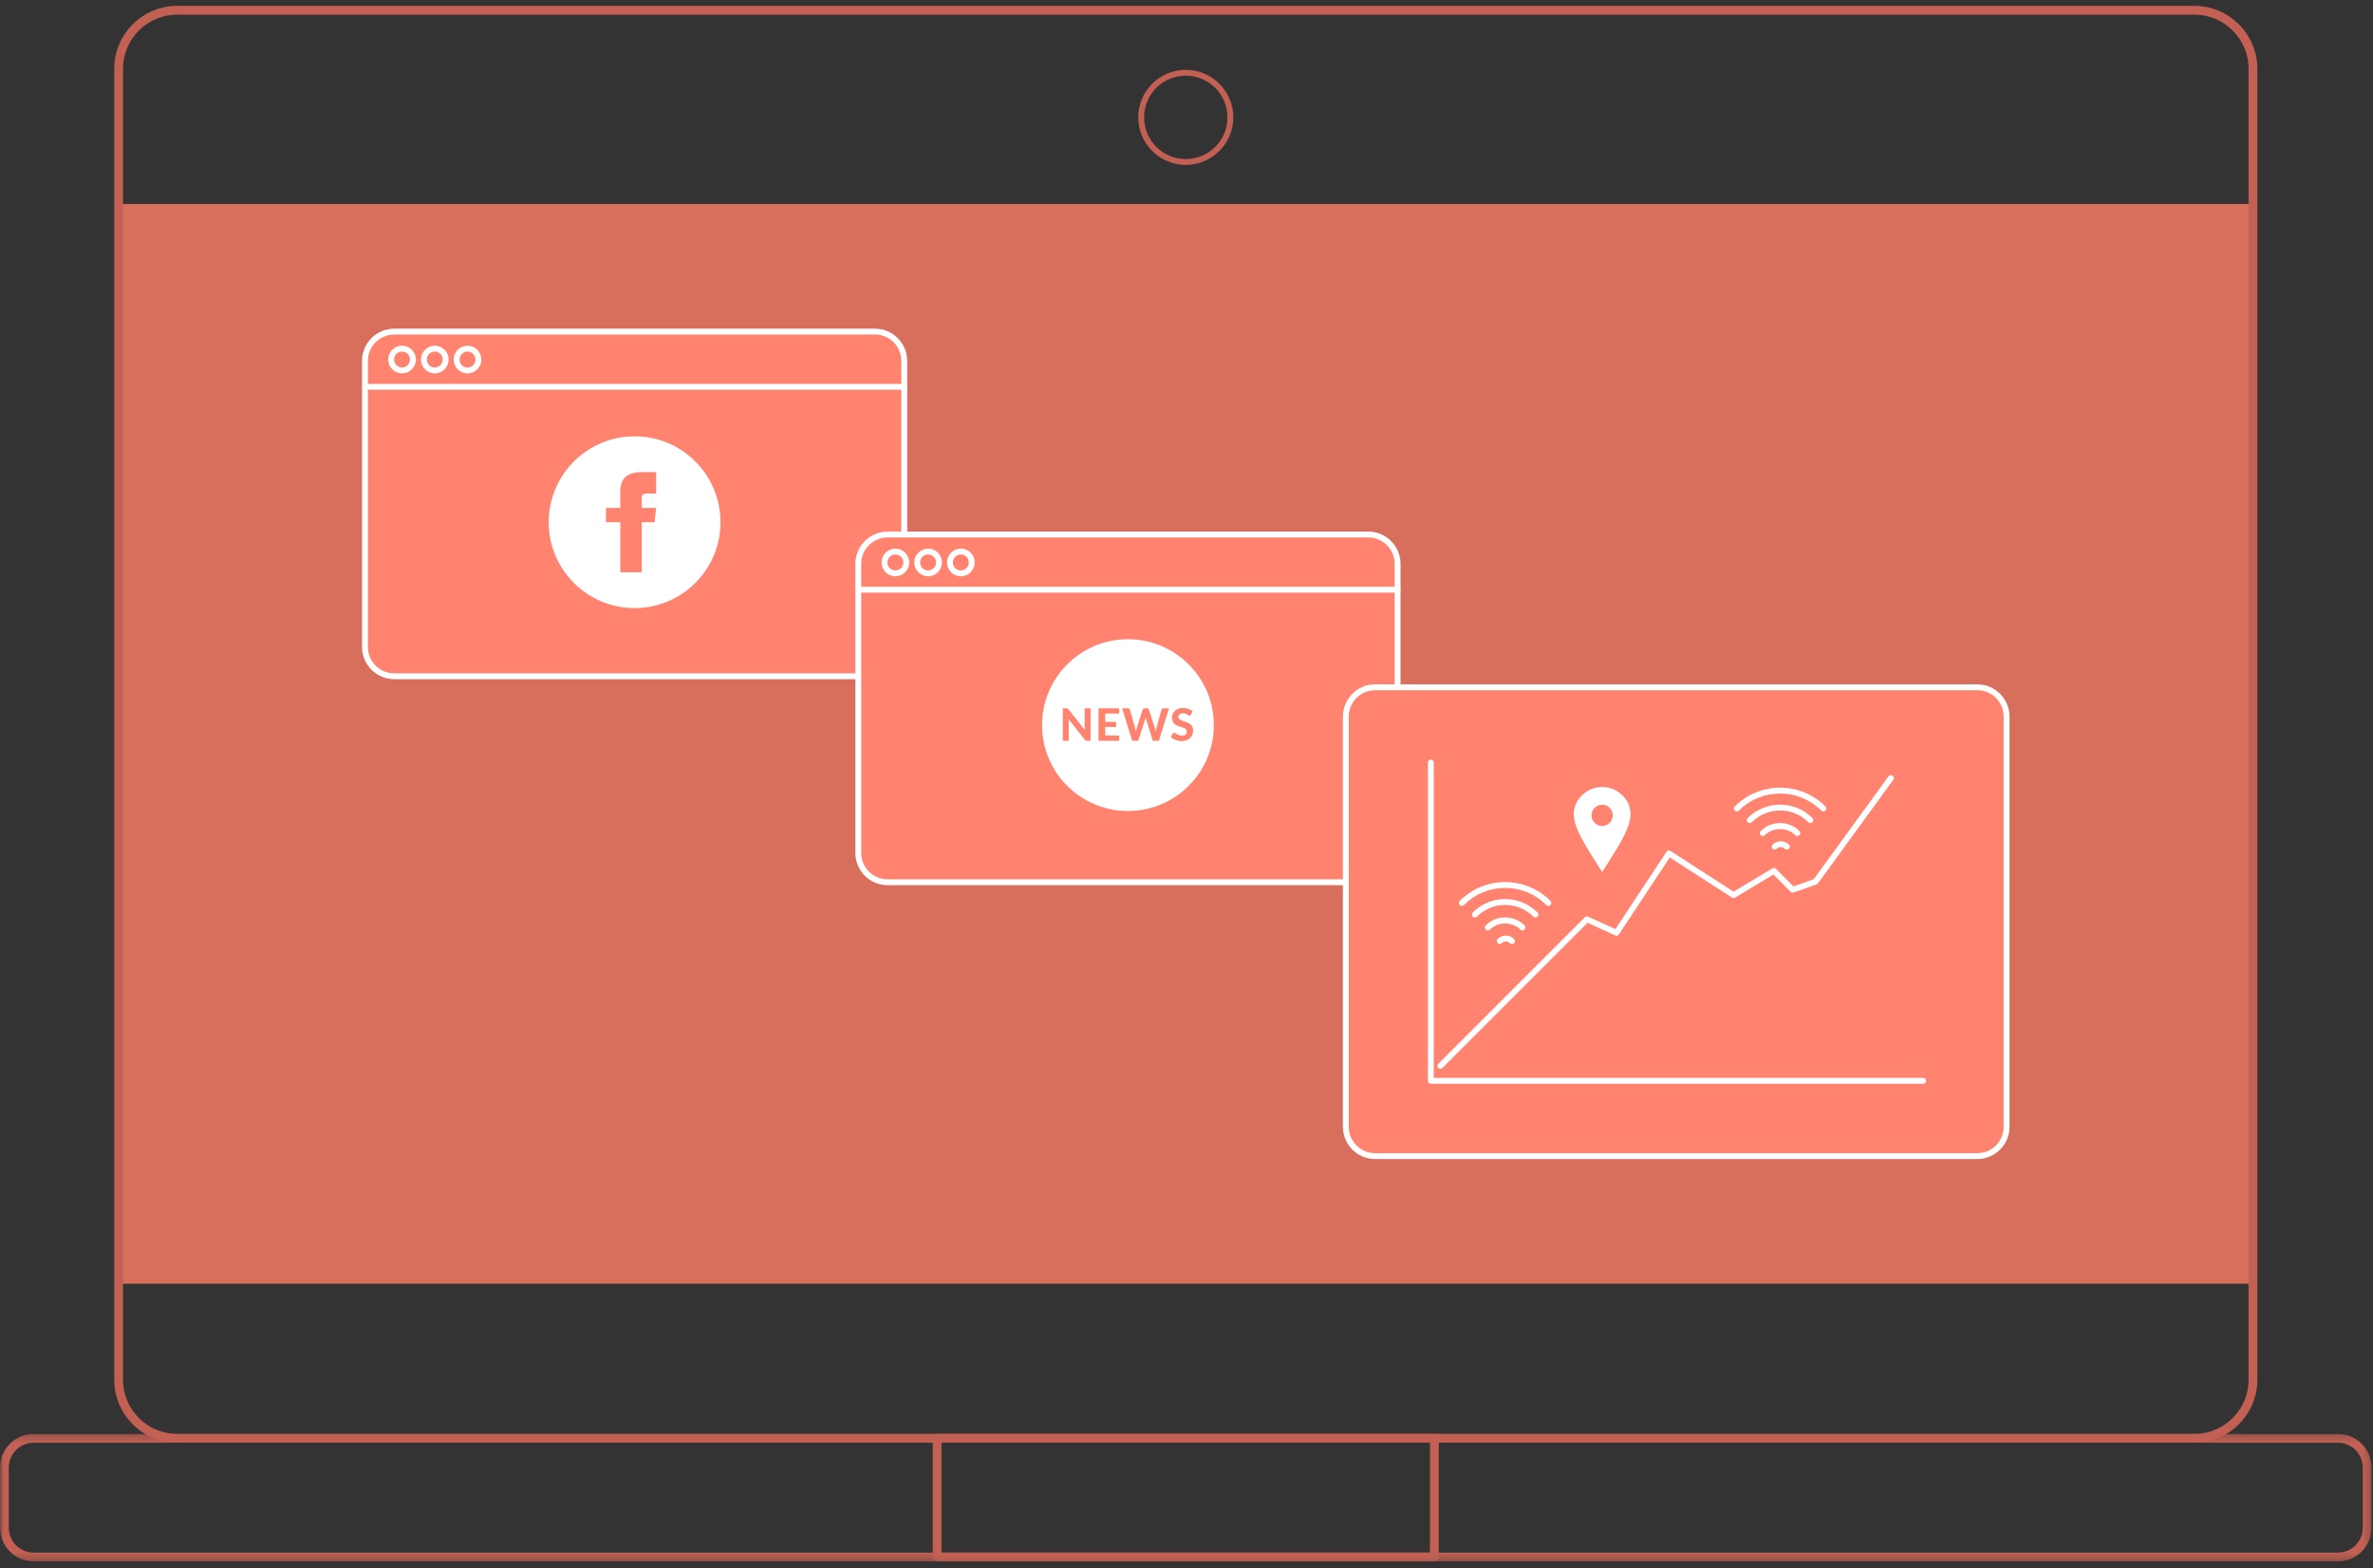 <?xml version="1.0" encoding="UTF-8"?>
<svg width="345px" height="228px" viewBox="0 0 345 228" version="1.1" xmlns="http://www.w3.org/2000/svg" xmlns:xlink="http://www.w3.org/1999/xlink">
    <rect x="0" y="0" width="345" height="228" fill="#333333" stroke="none"/>
    <!-- Generator: sketchtool 48.2 (47327) - http://www.bohemiancoding.com/sketch -->
    <title>337E03E3-E759-42D4-95CE-FAD54F34230D</title>
    <desc>Created with sketchtool.</desc>
    <defs>
        <polygon id="path-1" points="0 0.205 344.794 0.205 344.794 18.741 0 18.741"></polygon>
        <polygon id="path-3" points="0 226.593 344.794 226.593 344.794 0.426 0 0.426"></polygon>
    </defs>
    <g id="M-HomePage---1.0" stroke="none" stroke-width="1" fill="none" fill-rule="evenodd" transform="translate(-24, -2093)">
        <g id="Page-1" transform="translate(24, 2093)">
            <polygon id="Fill-1" fill="#D86F5D" points="17.244 186.642 327.549 186.642 327.549 29.663 17.244 29.663"></polygon>
            <g id="Group-37" transform="translate(0, 0.426)">
                <path d="M25.763,1.704 C21.417,1.704 17.883,5.238 17.883,9.583 L17.883,200.177 C17.883,204.522 21.417,208.056 25.763,208.056 L319.031,208.056 C323.374,208.056 326.91,204.522 326.91,200.177 L326.91,9.583 C326.91,5.238 323.374,1.704 319.031,1.704 L25.763,1.704 Z M319.031,209.334 L25.763,209.334 C20.713,209.334 16.605,205.226 16.605,200.177 L16.605,9.583 C16.605,4.534 20.713,0.426 25.763,0.426 L319.031,0.426 C324.08,0.426 328.188,4.534 328.188,9.583 L328.188,200.177 C328.188,205.226 324.08,209.334 319.031,209.334 Z" id="Fill-2" fill="#C16053"></path>
                <g id="Group-6" transform="translate(0, 207.852)">
                    <mask id="mask-2" fill="white">
                        <use xlink:href="#path-1"></use>
                    </mask>
                    <g id="Clip-5"></g>
                    <path d="M4.898,1.482 C2.901,1.482 1.278,3.106 1.278,5.103 L1.278,13.843 C1.278,15.84 2.901,17.463 4.898,17.463 L339.896,17.463 C341.892,17.463 343.516,15.84 343.516,13.843 L343.516,5.103 C343.516,3.106 341.892,1.482 339.896,1.482 L4.898,1.482 Z M339.896,18.741 L4.898,18.741 C2.196,18.741 0,16.544 0,13.843 L0,5.103 C0,2.402 2.196,0.205 4.898,0.205 L339.896,0.205 C342.597,0.205 344.794,2.402 344.794,5.103 L344.794,13.843 C344.794,16.544 342.597,18.741 339.896,18.741 Z" id="Fill-4" fill="#C16053" mask="url(#mask-2)"></path>
                </g>
                <mask id="mask-4" fill="white">
                    <use xlink:href="#path-3"></use>
                </mask>
                <g id="Clip-8"></g>
                <path d="M136.89,225.315 L207.898,225.315 L207.898,209.334 L136.89,209.334 L136.89,225.315 Z M208.538,226.593 L136.252,226.593 C135.898,226.593 135.612,226.306 135.612,225.954 L135.612,208.695 C135.612,208.343 135.898,208.056 136.252,208.056 L208.538,208.056 C208.89,208.056 209.176,208.343 209.176,208.695 L209.176,225.954 C209.176,226.306 208.89,226.593 208.538,226.593 Z" id="Fill-7" fill="#C16053" mask="url(#mask-4)"></path>
                <path d="M172.395,10.577 C169.052,10.577 166.333,13.296 166.333,16.638 C166.333,19.981 169.052,22.699 172.395,22.699 C175.736,22.699 178.455,19.981 178.455,16.638 C178.455,13.296 175.736,10.577 172.395,10.577 M172.395,23.551 C168.582,23.551 165.481,20.45 165.481,16.638 C165.481,12.826 168.582,9.725 172.395,9.725 C176.207,9.725 179.307,12.826 179.307,16.638 C179.307,20.45 176.207,23.551 172.395,23.551" id="Fill-9" fill="#C16053" mask="url(#mask-4)"></path>
                <path d="M131.466,93.639 C131.466,95.981 129.55,97.898 127.207,97.898 L57.32,97.898 C54.978,97.898 53.061,95.981 53.061,93.639 L53.061,52.047 C53.061,49.705 54.978,47.788 57.32,47.788 L127.207,47.788 C129.55,47.788 131.466,49.705 131.466,52.047 L131.466,93.639 Z" id="Fill-10" fill="#FF836F" mask="url(#mask-4)"></path>
                <path d="M57.32,48.214 C55.207,48.214 53.487,49.934 53.487,52.047 L53.487,93.639 C53.487,95.753 55.207,97.472 57.32,97.472 L127.207,97.472 C129.321,97.472 131.04,95.753 131.04,93.639 L131.04,52.047 C131.04,49.934 129.321,48.214 127.207,48.214 L57.32,48.214 Z M127.207,98.324 L57.32,98.324 C54.737,98.324 52.635,96.221 52.635,93.639 L52.635,52.047 C52.635,49.463 54.737,47.362 57.32,47.362 L127.207,47.362 C129.791,47.362 131.892,49.463 131.892,52.047 L131.892,93.639 C131.892,96.221 129.791,98.324 127.207,98.324 Z" id="Fill-11" fill="#FFFFFF" mask="url(#mask-4)"></path>
                <path d="M131.466,56.24 L53.061,56.24 C52.825,56.24 52.635,56.049 52.635,55.814 C52.635,55.579 52.825,55.388 53.061,55.388 L131.466,55.388 C131.701,55.388 131.892,55.579 131.892,55.814 C131.892,56.049 131.701,56.24 131.466,56.24" id="Fill-12" fill="#FFFFFF" mask="url(#mask-4)"></path>
                <path d="M58.453,50.689 C57.813,50.689 57.292,51.208 57.292,51.848 C57.292,52.488 57.813,53.009 58.453,53.009 C59.093,53.009 59.613,52.488 59.613,51.848 C59.613,51.208 59.093,50.689 58.453,50.689 M58.453,53.861 C57.343,53.861 56.44,52.958 56.44,51.848 C56.44,50.74 57.343,49.837 58.453,49.837 C59.562,49.837 60.465,50.74 60.465,51.848 C60.465,52.958 59.562,53.861 58.453,53.861" id="Fill-13" fill="#FFFFFF" mask="url(#mask-4)"></path>
                <path d="M63.21,50.689 C62.57,50.689 62.051,51.208 62.051,51.848 C62.051,52.488 62.57,53.009 63.21,53.009 C63.851,53.009 64.371,52.488 64.371,51.848 C64.371,51.208 63.851,50.689 63.21,50.689 M63.21,53.861 C62.101,53.861 61.199,52.958 61.199,51.848 C61.199,50.74 62.101,49.837 63.21,49.837 C64.32,49.837 65.223,50.74 65.223,51.848 C65.223,52.958 64.32,53.861 63.21,53.861" id="Fill-14" fill="#FFFFFF" mask="url(#mask-4)"></path>
                <path d="M67.968,50.689 C67.329,50.689 66.809,51.208 66.809,51.848 C66.809,52.488 67.329,53.009 67.968,53.009 C68.609,53.009 69.13,52.488 69.13,51.848 C69.13,51.208 68.609,50.689 67.968,50.689 M67.968,53.861 C66.859,53.861 65.957,52.958 65.957,51.848 C65.957,50.74 66.859,49.837 67.968,49.837 C69.078,49.837 69.981,50.74 69.981,51.848 C69.981,52.958 69.078,53.861 67.968,53.861" id="Fill-15" fill="#FFFFFF" mask="url(#mask-4)"></path>
                <path d="M95.386,71.336 L93.98,71.336 C93.419,71.336 93.305,71.565 93.305,72.144 L93.305,73.418 L95.386,73.418 L95.168,75.499 L93.305,75.499 L93.305,82.783 L90.182,82.783 L90.182,75.499 L88.1,75.499 L88.1,73.418 L90.182,73.418 L90.182,71.017 C90.182,69.175 91.151,68.215 93.335,68.215 L95.386,68.215 L95.386,71.336 Z M92.263,63.012 C85.366,63.012 79.775,68.601 79.775,75.499 C79.775,82.396 85.366,87.987 92.263,87.987 C99.159,87.987 104.751,82.396 104.751,75.499 C104.751,68.601 99.159,63.012 92.263,63.012 Z" id="Fill-16" fill="#FFFFFF" mask="url(#mask-4)"></path>
                <path d="M203.19,123.589 C203.19,125.932 201.273,127.848 198.931,127.848 L129.044,127.848 C126.701,127.848 124.785,125.932 124.785,123.589 L124.785,81.549 C124.785,79.206 126.701,77.289 129.044,77.289 L198.931,77.289 C201.273,77.289 203.19,79.206 203.19,81.549 L203.19,123.589 Z" id="Fill-17" fill="#FF836F" mask="url(#mask-4)"></path>
                <path d="M129.044,77.716 C126.93,77.716 125.211,79.436 125.211,81.549 L125.211,123.59 C125.211,125.703 126.93,127.423 129.044,127.423 L198.931,127.423 C201.044,127.423 202.764,125.703 202.764,123.59 L202.764,81.549 C202.764,79.436 201.044,77.716 198.931,77.716 L129.044,77.716 Z M198.931,128.275 L129.044,128.275 C126.46,128.275 124.359,126.173 124.359,123.59 L124.359,81.549 C124.359,78.966 126.46,76.864 129.044,76.864 L198.931,76.864 C201.514,76.864 203.616,78.966 203.616,81.549 L203.616,123.59 C203.616,126.173 201.514,128.275 198.931,128.275 Z" id="Fill-18" fill="#FFFFFF" mask="url(#mask-4)"></path>
                <path d="M203.19,85.742 L124.785,85.742 C124.55,85.742 124.359,85.551 124.359,85.316 C124.359,85.081 124.55,84.89 124.785,84.89 L203.19,84.89 C203.425,84.89 203.616,85.081 203.616,85.316 C203.616,85.551 203.425,85.742 203.19,85.742" id="Fill-19" fill="#FFFFFF" mask="url(#mask-4)"></path>
                <path d="M130.177,80.191 C129.536,80.191 129.016,80.71 129.016,81.35 C129.016,81.99 129.536,82.511 130.177,82.511 C130.816,82.511 131.336,81.99 131.336,81.35 C131.336,80.71 130.816,80.191 130.177,80.191 M130.177,83.363 C129.067,83.363 128.164,82.46 128.164,81.35 C128.164,80.242 129.067,79.339 130.177,79.339 C131.286,79.339 132.188,80.242 132.188,81.35 C132.188,82.46 131.286,83.363 130.177,83.363" id="Fill-20" fill="#FFFFFF" mask="url(#mask-4)"></path>
                <path d="M134.934,80.191 C134.293,80.191 133.774,80.71 133.774,81.35 C133.774,81.99 134.293,82.511 134.934,82.511 C135.574,82.511 136.095,81.99 136.095,81.35 C136.095,80.71 135.574,80.191 134.934,80.191 M134.934,83.363 C133.825,83.363 132.922,82.46 132.922,81.35 C132.922,80.242 133.825,79.339 134.934,79.339 C136.044,79.339 136.947,80.242 136.947,81.35 C136.947,82.46 136.044,83.363 134.934,83.363" id="Fill-21" fill="#FFFFFF" mask="url(#mask-4)"></path>
                <path d="M139.692,80.191 C139.052,80.191 138.533,80.71 138.533,81.35 C138.533,81.99 139.052,82.511 139.692,82.511 C140.333,82.511 140.853,81.99 140.853,81.35 C140.853,80.71 140.333,80.191 139.692,80.191 M139.692,83.363 C138.583,83.363 137.681,82.46 137.681,81.35 C137.681,80.242 138.583,79.339 139.692,79.339 C140.802,79.339 141.705,80.242 141.705,81.35 C141.705,82.46 140.802,83.363 139.692,83.363" id="Fill-22" fill="#FFFFFF" mask="url(#mask-4)"></path>
                <path d="M173.024,106.878 C172.884,107.02 172.71,107.129 172.504,107.21 C172.297,107.289 172.062,107.329 171.798,107.329 C171.65,107.329 171.5,107.315 171.352,107.284 C171.204,107.253 171.061,107.211 170.923,107.156 C170.785,107.102 170.655,107.038 170.535,106.963 C170.412,106.886 170.308,106.802 170.216,106.709 L170.5,106.246 C170.525,106.212 170.557,106.183 170.595,106.16 C170.635,106.137 170.675,106.126 170.72,106.126 C170.778,106.126 170.84,106.148 170.905,106.192 C170.969,106.234 171.044,106.283 171.129,106.333 C171.214,106.386 171.312,106.434 171.423,106.477 C171.535,106.52 171.668,106.542 171.825,106.542 C172.052,106.542 172.228,106.49 172.354,106.386 C172.478,106.283 172.54,106.127 172.54,105.921 C172.54,105.802 172.51,105.705 172.447,105.632 C172.385,105.559 172.305,105.496 172.205,105.445 C172.106,105.397 171.991,105.353 171.863,105.319 C171.736,105.282 171.605,105.242 171.47,105.199 C171.336,105.157 171.204,105.104 171.078,105.043 C170.949,104.982 170.837,104.903 170.734,104.802 C170.635,104.702 170.555,104.58 170.493,104.432 C170.432,104.284 170.4,104.1 170.4,103.882 C170.4,103.707 170.435,103.536 170.503,103.371 C170.575,103.207 170.675,103.061 170.811,102.932 C170.945,102.806 171.111,102.702 171.307,102.624 C171.502,102.546 171.727,102.507 171.981,102.507 C172.265,102.507 172.528,102.551 172.769,102.638 C173.01,102.725 173.216,102.848 173.384,103.004 L173.142,103.462 C173.113,103.513 173.08,103.549 173.049,103.571 C173.017,103.595 172.977,103.605 172.928,103.605 C172.879,103.605 172.828,103.589 172.773,103.556 C172.718,103.523 172.653,103.486 172.58,103.446 C172.507,103.408 172.422,103.371 172.326,103.338 C172.23,103.304 172.119,103.286 171.991,103.286 C171.764,103.286 171.596,103.338 171.483,103.438 C171.372,103.539 171.314,103.67 171.314,103.834 C171.314,103.938 171.345,104.023 171.407,104.092 C171.469,104.16 171.55,104.22 171.652,104.269 C171.751,104.319 171.866,104.363 171.994,104.403 C172.122,104.441 172.254,104.484 172.389,104.531 C172.521,104.577 172.653,104.632 172.781,104.695 C172.909,104.759 173.022,104.837 173.124,104.933 C173.225,105.027 173.305,105.145 173.368,105.282 C173.43,105.419 173.46,105.587 173.46,105.784 C173.46,105.999 173.424,106.2 173.349,106.388 C173.274,106.575 173.165,106.739 173.024,106.878 Z M168.487,107.278 L167.605,107.278 L166.64,104.192 C166.625,104.147 166.61,104.1 166.595,104.048 C166.579,103.996 166.565,103.941 166.552,103.882 C166.539,103.941 166.525,103.996 166.511,104.048 C166.495,104.1 166.478,104.147 166.466,104.192 L165.489,107.278 L164.604,107.278 L163.144,102.559 L163.963,102.559 C164.05,102.559 164.12,102.578 164.176,102.617 C164.235,102.656 164.271,102.708 164.289,102.774 L165.021,105.433 C165.038,105.508 165.056,105.587 165.075,105.672 C165.092,105.758 165.111,105.848 165.127,105.944 C165.148,105.847 165.167,105.756 165.19,105.671 C165.211,105.586 165.234,105.508 165.261,105.433 L166.113,102.774 C166.131,102.719 166.168,102.67 166.226,102.625 C166.283,102.581 166.352,102.559 166.434,102.559 L166.722,102.559 C166.806,102.559 166.875,102.578 166.928,102.619 C166.981,102.659 167.019,102.71 167.046,102.774 L167.895,105.433 C167.921,105.503 167.944,105.577 167.967,105.659 C167.988,105.74 168.009,105.828 168.03,105.918 C168.046,105.828 168.063,105.74 168.079,105.659 C168.096,105.577 168.112,105.503 168.129,105.433 L168.861,102.774 C168.876,102.716 168.913,102.668 168.973,102.624 C169.03,102.58 169.101,102.559 169.184,102.559 L169.951,102.559 L168.487,107.278 Z M162.712,103.323 L160.689,103.323 L160.689,104.537 L162.263,104.537 L162.263,105.273 L160.689,105.273 L160.689,106.513 L162.712,106.513 L162.712,107.278 L159.707,107.278 L159.707,102.559 L162.712,102.559 L162.712,103.323 Z M158.556,107.278 L158.052,107.278 C157.975,107.278 157.912,107.264 157.859,107.239 C157.807,107.215 157.755,107.172 157.708,107.112 L155.357,104.119 C155.363,104.196 155.366,104.27 155.371,104.344 C155.373,104.417 155.376,104.485 155.376,104.549 L155.376,107.278 L154.514,107.278 L154.514,102.559 L155.027,102.559 C155.069,102.559 155.104,102.56 155.132,102.563 C155.163,102.566 155.189,102.574 155.214,102.586 C155.237,102.599 155.26,102.614 155.282,102.633 C155.301,102.652 155.327,102.679 155.353,102.711 L157.721,105.717 C157.71,105.634 157.706,105.554 157.701,105.476 C157.696,105.4 157.694,105.328 157.694,105.259 L157.694,102.559 L158.556,102.559 L158.556,107.278 Z M163.987,92.513 C157.09,92.513 151.498,98.105 151.498,105.002 C151.498,111.898 157.09,117.49 163.987,117.49 C170.883,117.49 176.475,111.898 176.475,105.002 C176.475,98.105 170.883,92.513 163.987,92.513 Z" id="Fill-23" fill="#FFFFFF" mask="url(#mask-4)"></path>
                <path d="M199.924,167.665 C197.581,167.665 195.665,165.748 195.665,163.406 L195.665,103.759 C195.665,101.417 197.581,99.5 199.924,99.5 L287.471,99.5 C289.814,99.5 291.731,101.417 291.731,103.759 L291.731,163.406 C291.731,165.748 289.814,167.665 287.471,167.665 L199.924,167.665 Z" id="Fill-24" fill="#FF836F" mask="url(#mask-4)"></path>
                <path d="M199.924,99.926 C197.811,99.926 196.091,101.646 196.091,103.76 L196.091,163.406 C196.091,165.52 197.811,167.24 199.924,167.24 L287.471,167.24 C289.586,167.24 291.305,165.52 291.305,163.406 L291.305,103.76 C291.305,101.646 289.586,99.926 287.471,99.926 L199.924,99.926 Z M287.471,168.091 L199.924,168.091 C197.341,168.091 195.239,165.989 195.239,163.406 L195.239,103.76 C195.239,101.177 197.341,99.074 199.924,99.074 L287.471,99.074 C290.054,99.074 292.157,101.177 292.157,103.76 L292.157,163.406 C292.157,165.989 290.054,168.091 287.471,168.091 Z" id="Fill-25" fill="#FFFFFF" mask="url(#mask-4)"></path>
                <path d="M279.602,157.139 L208.029,157.139 C207.793,157.139 207.603,156.948 207.603,156.713 L207.603,110.452 C207.603,110.217 207.793,110.026 208.029,110.026 C208.263,110.026 208.455,110.217 208.455,110.452 L208.455,156.287 L279.602,156.287 C279.837,156.287 280.028,156.478 280.028,156.713 C280.028,156.948 279.837,157.139 279.602,157.139" id="Fill-26" fill="#FFFFFF" mask="url(#mask-4)"></path>
                <path d="M209.398,154.978 C209.288,154.978 209.179,154.936 209.096,154.854 C208.93,154.687 208.93,154.417 209.096,154.251 L230.411,132.935 C230.536,132.81 230.728,132.776 230.889,132.849 L234.86,134.655 L242.287,123.419 C242.415,123.224 242.678,123.17 242.873,123.297 L252.037,129.215 L257.676,125.831 C257.841,125.731 258.057,125.756 258.196,125.895 L260.743,128.444 L263.691,127.404 L274.564,112.453 C274.702,112.261 274.97,112.222 275.158,112.359 C275.35,112.497 275.391,112.763 275.253,112.954 L264.302,128.012 C264.252,128.082 264.181,128.134 264.099,128.163 L260.774,129.336 C260.619,129.389 260.447,129.351 260.331,129.235 L257.829,126.733 L252.247,130.082 C252.108,130.165 251.934,130.163 251.797,130.075 L242.765,124.241 L235.37,135.427 C235.255,135.603 235.029,135.667 234.838,135.58 L230.805,133.746 L209.699,154.854 C209.616,154.936 209.507,154.978 209.398,154.978" id="Fill-27" fill="#FFFFFF" mask="url(#mask-4)"></path>
                <path d="M265.091,117.556 C264.981,117.556 264.873,117.514 264.789,117.431 C263.19,115.831 261.062,114.948 258.798,114.948 C256.534,114.948 254.406,115.831 252.805,117.431 C252.639,117.597 252.369,117.597 252.203,117.431 C252.037,117.264 252.037,116.995 252.203,116.828 C253.965,115.066 256.307,114.096 258.798,114.096 C261.29,114.096 263.631,115.066 265.392,116.828 C265.558,116.995 265.558,117.264 265.392,117.431 C265.309,117.514 265.2,117.556 265.091,117.556" id="Fill-28" fill="#FFFFFF" mask="url(#mask-4)"></path>
                <path d="M263.204,119.242 C263.094,119.242 262.986,119.2 262.902,119.117 C261.806,118.02 260.349,117.416 258.798,117.416 C257.248,117.416 255.79,118.02 254.694,119.117 C254.527,119.284 254.258,119.284 254.092,119.117 C253.925,118.95 253.925,118.681 254.092,118.514 C255.349,117.258 257.019,116.564 258.798,116.564 C260.577,116.564 262.248,117.258 263.505,118.514 C263.672,118.681 263.672,118.95 263.505,119.117 C263.422,119.2 263.313,119.242 263.204,119.242" id="Fill-29" fill="#FFFFFF" mask="url(#mask-4)"></path>
                <path d="M261.314,121.128 C261.206,121.128 261.096,121.087 261.012,121.004 C259.83,119.819 257.767,119.819 256.58,121.004 C256.414,121.17 256.145,121.17 255.978,121.004 C255.812,120.837 255.812,120.568 255.978,120.401 C256.732,119.649 257.734,119.233 258.798,119.233 C259.862,119.233 260.863,119.649 261.615,120.401 C261.782,120.568 261.782,120.837 261.615,121.004 C261.532,121.087 261.423,121.128 261.314,121.128" id="Fill-30" fill="#FFFFFF" mask="url(#mask-4)"></path>
                <path d="M259.788,123.097 C259.679,123.097 259.57,123.055 259.487,122.972 C259.174,122.66 258.628,122.658 258.314,122.972 C258.147,123.139 257.878,123.139 257.711,122.972 C257.545,122.806 257.545,122.536 257.711,122.369 C258.346,121.734 259.453,121.734 260.09,122.369 C260.256,122.535 260.256,122.805 260.09,122.972 C260.006,123.055 259.896,123.097 259.788,123.097" id="Fill-31" fill="#FFFFFF" mask="url(#mask-4)"></path>
                <path d="M232.932,119.666 C232.076,119.666 231.385,118.974 231.385,118.12 C231.385,117.266 232.076,116.573 232.932,116.573 C233.785,116.573 234.477,117.266 234.477,118.12 C234.477,118.974 233.785,119.666 232.932,119.666 M232.932,113.996 C230.767,113.996 228.807,115.75 228.807,117.914 C228.807,120.077 230.596,122.663 232.932,126.367 C235.266,122.663 237.055,120.077 237.055,117.914 C237.055,115.75 235.096,113.996 232.932,113.996" id="Fill-32" fill="#FFFFFF" mask="url(#mask-4)"></path>
                <path d="M225.118,131.282 C225.009,131.282 224.9,131.24 224.817,131.157 C223.218,129.557 221.09,128.674 218.826,128.674 C216.563,128.674 214.435,129.557 212.835,131.157 C212.669,131.323 212.399,131.323 212.232,131.157 C212.066,130.99 212.066,130.721 212.232,130.554 C213.993,128.793 216.335,127.822 218.826,127.822 C221.317,127.822 223.659,128.793 225.42,130.554 C225.586,130.721 225.586,130.99 225.42,131.157 C225.337,131.24 225.227,131.282 225.118,131.282" id="Fill-33" fill="#FFFFFF" mask="url(#mask-4)"></path>
                <path d="M223.232,132.969 C223.123,132.969 223.014,132.927 222.93,132.844 C221.834,131.747 220.377,131.143 218.826,131.143 C217.276,131.143 215.82,131.747 214.723,132.844 C214.557,133.01 214.287,133.01 214.121,132.844 C213.954,132.677 213.954,132.408 214.121,132.241 C215.378,130.985 217.049,130.291 218.826,130.291 C220.605,130.291 222.275,130.985 223.533,132.241 C223.699,132.408 223.699,132.677 223.533,132.844 C223.45,132.927 223.341,132.969 223.232,132.969" id="Fill-34" fill="#FFFFFF" mask="url(#mask-4)"></path>
                <path d="M221.343,134.855 C221.234,134.855 221.125,134.813 221.042,134.73 C219.859,133.545 217.796,133.546 216.61,134.73 C216.444,134.896 216.174,134.896 216.007,134.73 C215.841,134.563 215.841,134.294 216.007,134.127 C216.76,133.375 217.761,132.959 218.826,132.959 C219.891,132.959 220.893,133.375 221.645,134.127 C221.811,134.294 221.811,134.563 221.645,134.73 C221.561,134.813 221.453,134.855 221.343,134.855" id="Fill-35" fill="#FFFFFF" mask="url(#mask-4)"></path>
                <path d="M219.816,136.824 C219.706,136.824 219.598,136.782 219.514,136.699 C219.192,136.376 218.664,136.376 218.342,136.699 C218.175,136.865 217.906,136.865 217.739,136.699 C217.573,136.532 217.573,136.262 217.739,136.096 C218.395,135.441 219.462,135.441 220.118,136.096 C220.284,136.262 220.284,136.532 220.118,136.699 C220.034,136.782 219.926,136.824 219.816,136.824" id="Fill-36" fill="#FFFFFF" mask="url(#mask-4)"></path>
            </g>
        </g>
    </g>
</svg>